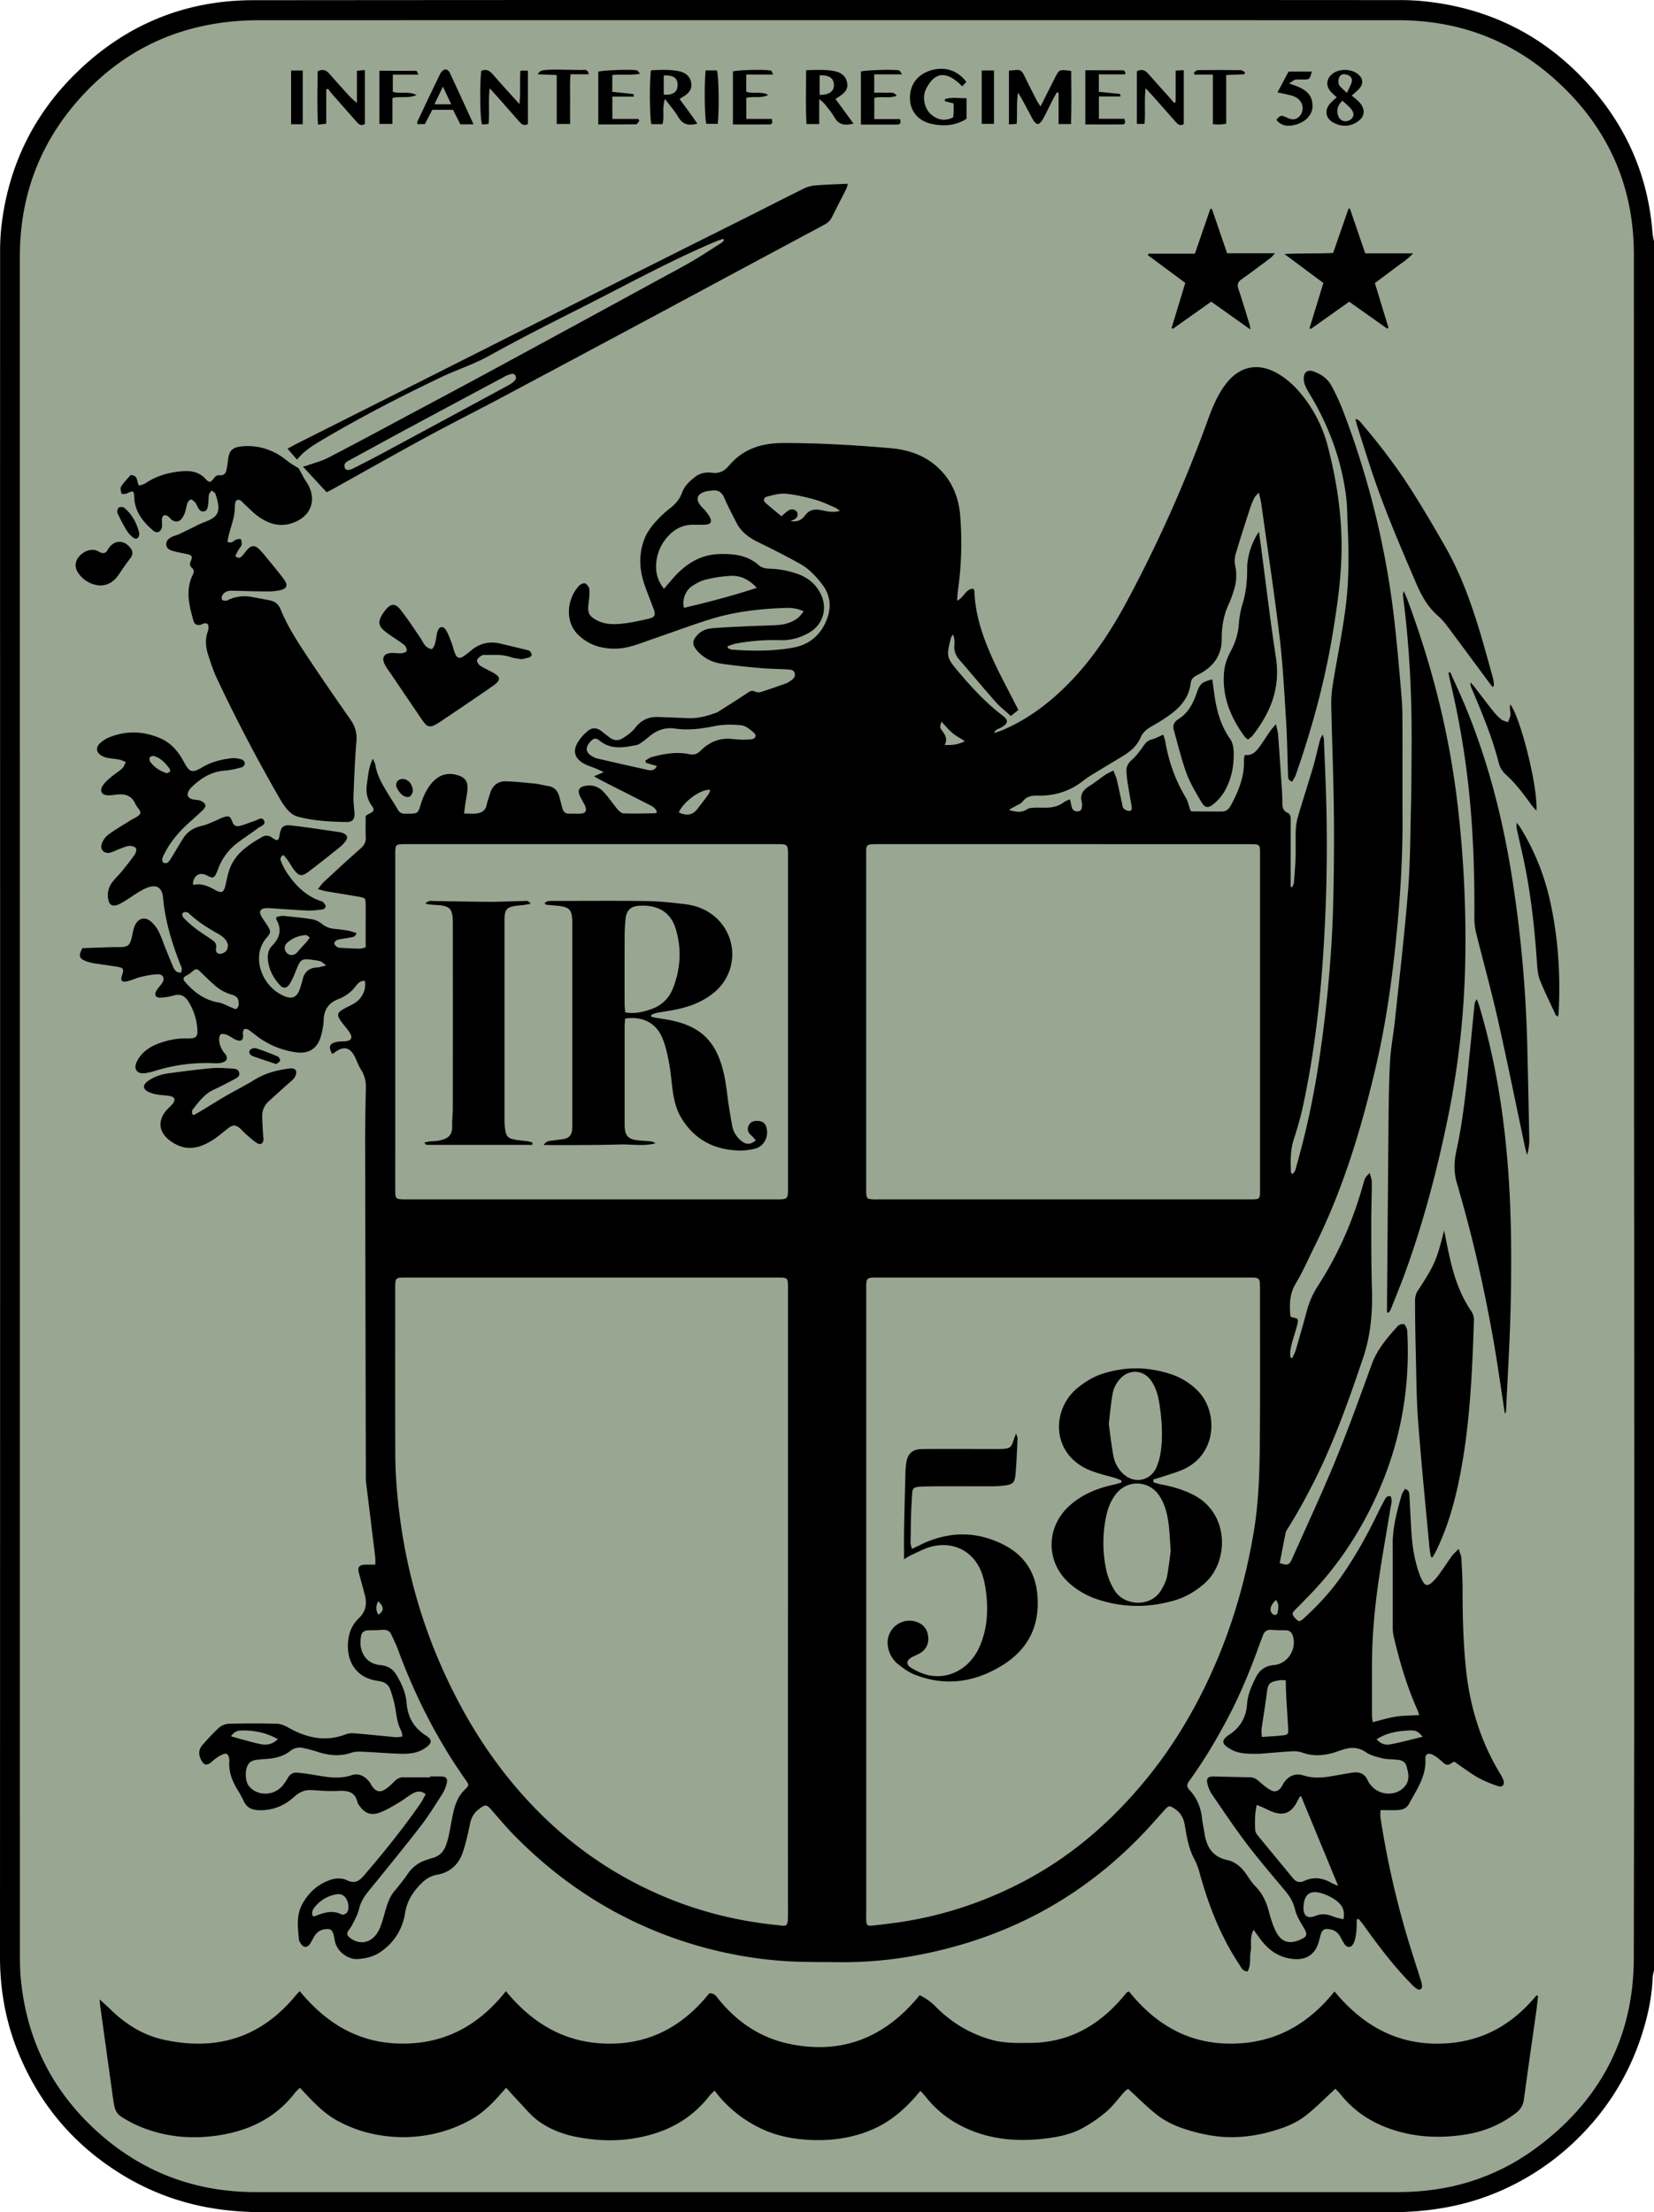 <svg id="Ebene_1" data-name="Ebene 1" xmlns="http://www.w3.org/2000/svg" viewBox="0 0 2112.71 2825.47"><defs><style>.cls-1{fill:#99a692;}</style></defs><title>IR58_Color</title><path d="M2112.52,308V2516c-.62,3.53-1.67,7-1.8,10.6-.75,20.11-4.43,39.76-9.82,59q-24.21,86.71-89.28,149.1a326.29,326.29,0,0,1-92.42,62.19c-45.47,20.5-93.49,28.49-143,28.49q-720.46.07-1440.91,0c-12.64,0-25.32-.61-37.9-1.72-50.95-4.52-98.46-19.66-142.16-46.52Q65,2721.68,24.22,2624C7.53,2584.18-.2,2542.58-.19,2499.31Q0,1621.37-.12,743.42q0-209,.06-418a312.56,312.56,0,0,1,1.47-34.93c8.65-76.26,39.69-141.95,94.38-196C158.8,32.26,235.05.31,323.43.24Q1055.88-.35,1788.34.12a300.23,300.23,0,0,1,31.93,1.64c77.84,8.35,144.67,40.07,199.29,96.19,54.27,55.76,85.31,122.45,91.16,200.44A85.7,85.7,0,0,0,2112.52,308Z" transform="translate(0.19)"/><path class="cls-1" d="M2087,1412.41q0-544-.18-1088c-.11-90.79-36-166.47-104.18-226C1926.44,49.35,1860,25.8,1785.4,25.79q-725-.13-1449.92,0c-8.66,0-17.33.14-26,.64C224.67,31.33,153.82,65.63,98.21,129.68c-49.12,56.57-73.07,123-73.06,198.12q.09,1085.44.08,2170.89c0,9,.21,18,1,26.94,7,77.79,39.27,143.49,96.87,196,57.33,52.28,125.43,78.07,203.17,78.07q730,0,1459.92,0c64,0,122.64-17.57,174.27-55.22,82.15-59.89,126-141.27,126.26-243.16Q2087.88,1956.89,2087,1412.41Z" transform="translate(0.19)"/><path d="M246.17,1129c.55.35,1.18,1.09,1.65,1,10.21-2,18.69,2.14,27.27,6.92,8.15,4.54,10.63,2.75,12.83-6.74,1.94-8.39,3.44-17.14,7.07-24.82,8.22-17.36,23.86-27.38,39.89-36.53,4.26-2.43,8.66-1.87,13,1.35,6.11,4.48,7.9,3.55,9-3.32,1.74-10.69,4.5-13.74,15.07-12.56,20.84,2.34,41.58,5.65,62.36,8.61a15.35,15.35,0,0,1,3.81,1.2c5.69,2.44,6.59,5.86,2.6,10.86a44.92,44.92,0,0,1-7,7.14c-13.28,10.59-26.5,21.27-40.12,31.42-8.44,6.29-12,5.47-18.35-2.81-2.81-3.69-5-7.87-7.62-11.7-1.75-2.52-3.86-4.79-5.72-7.07-4.7,2.64-4.23,5.77-3,8.48a87.22,87.22,0,0,0,7.31,14.17c10.86,16,23.91,29.48,42.76,36,1.26.44,2.81.72,3.61,1.61,1.42,1.59,3.13,3.55,3.26,5.45.08,1.23-2.31,3.59-3.82,3.79-6.54.86-13.19,1.73-19.76,1.46-16-.66-31.9-2-47.85-3a31.35,31.35,0,0,0-6,.11c-6.16.81-8,4.12-5,9.77,2.17,4.11,5.08,7.82,7.59,11.75,4.73,7.4,5.31,9.5-.51,16-19.92,22.32-8,60.89,21.33,74.19,11.3,5.12,17.46,2.18,21.27-9.57a109,109,0,0,0,3.12-10.54c2.2-10.19,8.25-15.52,18.77-16,3.07-.15,6.1-1.32,11.5-2.57-3.69-2.75-5.19-4.34-7-5.1a29,29,0,0,0-6.81-1.5c-18.24-2.76-18.68-2.42-25.56,15a100.14,100.14,0,0,1-6.82,14.44q-6,10.1-13.54,1.69c-8.19-9.14-13.63-19.76-14.79-32.16-.61-6.52.86-12.89,5.5-17.64,9.79-10,12.71-20.8,5.3-33.41-.27-.46.08-1.28.26-3.3,2.72-.43,5.83-1.54,8.82-1.27,12.26,1.13,24.55,2.3,36.7,4.28a28,28,0,0,1,12.33,5.84,28.1,28.1,0,0,0,15.39,6.33c6,.59,11.94,1.28,17.84,2.32,3.72.65,7.32,2,11.08,3.09-1.54,5.45-5.39,5.11-8.41,5.76-5.2,1.12-10.58,1.51-15.72,2.86-1.78.47-4.2,2.84-4.24,4.4s2.09,3.84,3.83,4.92c1.56,1,3.85.94,5.83,1.05,7.65.43,15.3.88,23,1,2.17,0,4.36-1,7.41-1.71,0-10,0-19.6,0-29.23,0-8.33.09-16.67,0-25-.12-8.56-.31-8.92-8.61-10.4-14.1-2.5-28.26-4.67-42.38-7.1-2.84-.49-5.58-1.49-10.08-2.73,3.25-3.89,5.22-6.85,7.77-9.2,15.41-14.24,30.78-28.53,46.55-42.36,4.67-4.09,7.2-8.1,6.89-14.44-.45-9.26-.12-18.56-.12-27.32a33,33,0,0,1,3.3-2.25c7.64-3.67,8.53-5.21,4-11.62-6-8.54-7.19-17.77-5.65-27.61,1.59-10.09,1.89-20.51,7.52-31.68,1.51,3.67,2.88,5.79,3.24,8.08,2.11,13.55,9.06,25,15.91,36.39,4.1,6.86,8.67,13.45,12.61,20.39,2.06,3.64,4.69,5.42,8.76,5.36,2.33,0,4.67.07,7,0,8.9-.18,10.35-.91,12.86-9.39,3.25-11,7.56-21.3,15.16-30.09,8.93-10.32,20.31-13.69,33.23-9.52,8.45,2.73,12.32,7.17,12.09,16.12-.18,6.93-1.82,13.83-2.79,20.74-.49,3.51-.94,7-1.59,11.94,6.47,0,11.83.68,16.93-.18,5.69-1,10.44-3.84,11.86-10.47,1.11-5.19,3-10.22,4.55-15.32,3.16-10.27,10.32-15.59,20.86-15.17,12.3.5,24.57,1.78,36.82,3,5.28.55,10.45,2.1,15.72,2.87,8.3,1.22,13,6.05,15.05,14,1.24,4.84,2.51,9.67,3.79,14.51,1.15,4.34,3.65,7,8.46,6.92,5-.07,10,.21,15-.07,5.78-.33,7.74-3.07,6.09-8.52-.75-2.5-2.35-4.74-3.57-7.1a73.54,73.54,0,0,1-4.07-8c-2.27-6.16-.6-9.71,5.63-11.37,9.94-2.64,18.73.34,25.46,7.63,6.3,6.82,11.44,14.7,17.44,21.82,2,2.32,5,5.21,7.58,5.29,13.3.44,26.64.06,40-.11.89,0,1.78-.76,2.87-1.26-1.68-5.91-6.62-8-11.3-10.39q-29.86-15.16-59.72-30.31c-2.87-1.46-5.63-3.16-9.41-5.3L771,986.15c-4.41-2-6.87-3.28-9.41-4.34-5.53-2.3-11.43-3.92-16.57-6.89-10.91-6.31-13.75-15.45-7.52-26.26a59,59,0,0,1,13.66-15.48c5.46-4.5,11.83-3.55,17.44,1q5,4.08,10.25,7.95c5.09,3.76,10.92,4.21,16,1,5.81-3.67,11.85-7.81,16-13.16,7.6-9.9,17-14.66,29.18-14.25,13,.43,26,1,38.93,1.53,12.59.52,24.4-2.88,36.06-7.08a4.63,4.63,0,0,0,.93-.36c12.58-8,25.27-15.87,37.66-24.18,3.53-2.37,6.24-4.47,10.76-2.24a11.28,11.28,0,0,0,7.68.35c10.77-3.43,21.42-7.27,32.08-11.05a22,22,0,0,0,4.38-2.39c3.73-2.4,7.56-5.09,6.45-10.21s-6-4.87-9.77-5.13c-11-.74-22-.64-32.91-1.62-17.22-1.55-34.46-3.16-51.53-5.83a49.5,49.5,0,0,1-30.25-16.26c-7-8-6.85-12.87.53-20.67,5.47-5.78,12.46-7.76,19.8-8.32,14.94-1.14,29.91-1.77,44.88-2.47,11.63-.55,23.28-.76,34.92-1.34,10.49-.52,20.53-2.81,28.88-9.67,2.35-1.93,4.09-4.62,6.9-7.89-8.84-4.37-16.73-4.68-24.61-4.41-32.07,1.11-63.85,4.81-94.56,14.36-25.11,7.81-49.75,17.12-74.64,25.63-14.79,5.06-29.32,11.46-45.25,11.93-18.67.55-35.51-4.42-49.24-17.9-17.27-17-14-46.21,1.52-62.51,1.77-1.86,5.88-3.7,7.59-2.87,2.51,1.22,5.16,4.77,5.39,7.52.48,5.89-.2,12-1,17.86-1.71,12.23.62,16.77,11.65,22.25,10.38,5.15,21.46,4.84,32.35,3.64s21.68-3.63,32.38-6.08c8.49-1.94,9.65-4.65,6.61-12.93-4.13-11.25-8.91-22.29-12.52-33.7-5.66-17.9-6.21-36,.36-53.94,4.24-11.61,12-20.7,20.39-29.29a136.43,136.43,0,0,1,13.54-11.83c6.74-5.27,11.89-11.61,14.81-19.69,3.09-8.54,9.55-14.37,16.38-19.73,6.35-5,14-6.46,21.79-5.38,9,1.25,15.57-2.06,21.1-8.6.21-.25.49-.46.7-.71,18.21-21.56,42-28.68,69.47-28.69,45.69,0,91.21,2.63,136.67,6.58,21.91,1.9,42.57,8.59,59.39,23.65,18.57,16.64,27.75,38.28,29.62,62.63a435.61,435.61,0,0,1-2.91,95.72c-.54,3.75-.62,7.57-1,12.83,8.9-4.29,10.77-15.11,20.78-15.44.55,1.53,1.31,2.71,1.35,3.9,1,29.55,10.47,57,22.23,83.54,8.89,20.07,19.57,39.34,29.46,59,1.33,2.63,2.7,5.23,4.39,8.49l-9.58,7.74c-6.85-6.28-13.72-11.57-19.37-17.94-15.68-17.69-30.79-35.89-46.29-53.75-4.87-5.61-7.22-11.71-6.48-19.18a28.63,28.63,0,0,0-1.71-13.31c-.89,1.44-2.2,2.77-2.6,4.33-6.1,23.82-6,25,10.16,44.13,17,20.11,34.93,39.38,56,55.4,7.3,5.53,6.89,9.64-1,14.37-2,1.2-4.21,2-6.24,3.16a7.46,7.46,0,0,0-3.81,4.59c4.27-1.55,8.65-2.86,12.8-4.69,28.42-12.48,53.13-30.41,75.4-51.81,33.53-32.23,59.12-70.42,81-111a1754.93,1754.93,0,0,0,103.8-232.56c5.94-16.33,12.48-32.35,23.26-46.24,17.58-22.64,41.55-27.24,66.37-12.63,11.63,6.84,21.36,15.88,29.87,26.28a172.32,172.32,0,0,1,33.65,66.4c11.46,44,18.3,88.83,17.58,134.4-.57,35.69-5.7,71-11.55,106.22-10.12,61-26.43,120.37-46.77,178.69-1.12,3.21-3.12,6.11-4.64,9-6.14-1.81-5.25-5.91-5.38-9.4-.84-23-1.09-46-2.53-68.88-2.25-35.55-4-71.2-8.29-106.54-6.87-57.22-15.55-114.23-23.54-171.32-.53-3.78-1.68-7.48-3-13.11-2.81,3.24-4.6,4.65-5.5,6.48a97.25,97.25,0,0,0-5.41,12.86c-6.37,19.65-12.76,39.3-18.62,59.1a30,30,0,0,0-.69,14.56,58.31,58.31,0,0,1-1.3,30.57,136.59,136.59,0,0,1-6.78,18.79c-6.72,14.2-9.15,29.15-9.08,44.65.09,22.39-12,36.73-31,46-5.14,2.51-8,5.26-8.68,10.82-1.72,14.77-9.71,26.34-20.63,35.45-8.62,7.19-18.38,13.18-28.19,18.72-6.65,3.75-12.13,7.83-15.2,15-4.5,10.57-12.89,17.65-22.43,23.46-13.37,8.15-26.84,16.13-40.19,24.31a126.7,126.7,0,0,0-11.48,8c-16.76,13-35.92,18.67-56.9,18.32-7.67-.12-14.27.6-19.5,7.41-2.45,3.18-7.09,4.71-10.81,6.86-2.19,1.26-4.52,2.27-6.61,4.19,7.94,2,15.63,4.14,23.26-1.17,2-1.38,5-1.61,7.53-1.77,4.32-.28,8.66-.18,13-.08,9.53.23,18.58-1.08,26.44-7.17,1.76-1.37,4.1-2,7.56-3.6.85,3.71,1.51,6.73,2.25,9.73,1,4.22,3.9,6.1,8.12,5.69,4.45-.43,4.9-3.82,5-7.33a13.65,13.65,0,0,0-.12-4c-2.75-9.53,1.08-15.78,9.18-20.74,7.08-4.35,13.52-9.72,20.41-14.41,3-2,6.31-3.42,10.64-5.71,1.69,4.47,3.43,7.95,4.32,11.63,2.35,9.71,4.29,19.53,6.47,29.28.58,2.59.7,5.78,2.31,7.53a10.51,10.51,0,0,0,7.46,3.2c3.49-.25,3-3.72,2.6-6.39-1.74-10.52-3.61-21-5.29-31.54-.58-3.61-.74-7.29-1.13-10.93-.74-6.83,1.65-11.82,7-16.53,5.64-5,10.23-11.26,14.57-17.47,2.8-4,5.49-7.07,10.51-8.36,4.73-1.22,9.12-3.73,14.87-6.19,1,3.19,2.16,6.13,2.69,9.19,4.35,25.22,12.63,48.92,25.93,70.9,2.82,4.66,3.88,10.38,6.2,16.89a3.3,3.3,0,0,0,2.1,1q19,.25,38,.19c5.6,0,8.94-3.2,11.56-8.06,9.75-18.12,17.4-36.76,16.59-57.89-.07-1.91.62-3.86,1.05-6.33,9.14,1.36,14.38-4.19,18.94-10.53s8.92-13.28,13.49-19.84c1.79-2.56,4-4.87,7.39-9,1.26,6.05,2.47,9.8,2.76,13.61,1.67,22.25,3.15,44.51,4.62,66.77.42,6.31.83,12.64.82,19,0,5.87.12,11,6.79,14,4.54,2,3.79,7.33,3.8,11.66q0,33,0,66,0,8.41,0,16.83l2.05.31c.73-2,1.94-3.87,2.1-5.86.88-10.61,1.8-21.24,2.14-31.88.37-11.32-.18-22.67.24-34a72.84,72.84,0,0,1,2.64-17.68c6.37-21.71,13.38-43.23,19.8-64.93,3-10.22,5.2-20.68,7.83-31a24.1,24.1,0,0,1,4.34-9.46c.48,2.32,1.3,4.62,1.39,7,1.26,34.28,3,68.55,3.44,102.85.44,33,.23,66-.87,99-3,89-10.42,177.62-29.17,264.91-3.14,14.63-7.36,29.08-11.94,43.34-4.4,13.69-4.23,27.54-3.64,41.54,0,.79.88,1.55,1.62,2.79,4.29-2.93,4.6-7.46,5.71-11.36a1052.39,1052.39,0,0,0,28.64-133.83q11.31-75.16,15.94-151c1.7-27.91,2.37-55.9,2.77-83.86.46-32,.53-64,0-96-.68-41-2.3-81.88-3.14-122.83a150.48,150.48,0,0,1,2-26.79c5.5-34.2,12.71-68.18,16.83-102.54,4.08-34.05,3.59-68.48,2-102.79-.51-11-.36-22-1.69-32.91-5.64-46-20.91-88.68-44.39-128.52-2.87-4.88-6-9.68-8.14-14.88a22.7,22.7,0,0,1-1.58-11.52c1-6.28,5.82-8.68,12-6.5,9.68,3.43,18.12,9,23.06,18.17a262.56,262.56,0,0,1,14,29.8,1091.85,1091.85,0,0,1,66,266.12c4,34.39,6.91,68.93,9.83,103.44,1.06,12.59.95,25.3,1,38,.11,39-.1,77.92.08,116.89.25,54-3.52,107.83-9.13,161.52-5.55,53.08-13.47,105.81-25.78,157.76-18.4,77.65-41.47,153.78-77.26,225.52-8,16.1-15.17,32.73-24.41,48.1-8,13.38-7.83,27.06-6.66,41.52a10.44,10.44,0,0,0,2.6,1.43c7.32,1.46,7.93,2,6.26,8.93-1.63,6.79-3.94,13.42-5.82,20.16a109.09,109.09,0,0,0-3,12.61c-.48,3.11-.09,6.36-.09,9.54l2.56.67c1.46-3.33,3.31-6.56,4.32-10,4.86-16.63,9.63-33.29,14.15-50a111.31,111.31,0,0,1,14-31.86c26.11-40.31,45.15-83.8,58-130.05,2.42-8.74,2.49-8.72,8.43-14.43,1,4.4,2.61,8.07,2.61,11.73,0,16.65-.74,33.3-.71,49.95,0,28.65,0,57.31.85,85.94.89,29.87-1.39,59-11,87.67-15.17,45.21-31,90.08-50.81,133.52a771.2,771.2,0,0,1-44.68,83.73c-1.39,2.26-3.16,4.54-3.69,7-2.73,12.93-5.11,25.93-7.58,38.7,10.05,3.32,12.18,2.65,15.86-5.63,18.7-42,38.17-83.7,55.63-126.22,16.57-40.35,31.27-81.49,46.23-122.48,7-19.06,19.9-33.71,33-48.38a9.64,9.64,0,0,1,7.8-2.49c1.67.33,2.92,3.87,3.9,6.17.62,1.46.48,3.27.56,4.93q6.06,118.42-47.08,224.43c-20.09,40.13-45.36,76.88-76.61,109.31q-9.36,9.71-18.87,19.26c-5,5-5.14,6.52-.6,11.52,4.16,4.57,5.74,4.84,10.73.3,17.54-16,33.69-33.2,47.38-52.62,18.1-25.67,33.33-53,47-81.28,2.75-5.7,5.61-11.36,8.69-16.88,1.53-2.75,2.84-6.32,8-5.23,2.7,5.21.57,10.69-.31,16.07-5.24,32.23-11.16,64.36-15.69,96.69-4.81,34.31-7.8,68.84-7.79,103.56,0,21,0,41.93,0,62.89,0,2.59.5,5.17.92,9.23,10.2-2.5,19.61-5.49,29.24-7s19.54-1.42,30.14-2.08c-1-3-1.71-5.5-2.75-7.82-13.41-29.94-22.47-61.28-29.92-93.13a53.06,53.06,0,0,1-1.1-11.89c-.08-34.67.13-69.33-.11-104-.15-22.33,5.39-43.55,11.64-64.66.77-2.62,2.67-4.9,4.07-7.37,5.66,1.82,5.54,5.67,5.74,9.24.87,15.62,1.55,31.26,2.57,46.88,1.14,17.35,3.82,34.45,9.54,50.94a62.27,62.27,0,0,0,5.3,11.81c2.75,4.54,5.88,5.14,10,1.77a57.7,57.7,0,0,0,9.51-10.18c5.92-8,11.34-16.47,17.19-24.57,2-2.78,4.71-5.06,8.7-9.27,1.65,5.38,3.31,8.57,3.5,11.85.79,13.63,1.56,27.28,1.56,40.92,0,34,.88,67.92,4.45,101.77,5,47.11,18.6,91.27,43.11,131.94a44.73,44.73,0,0,1,4.53,8.87c2,6-1.17,9.55-7.09,7.56a151.81,151.81,0,0,1-23.91-10c-8.16-4.42-15.65-10.09-23.38-15.29-2.73-1.83-5.34-3.85-8.06-5.83a20.57,20.57,0,0,0-3.93,1.89c-4.32,3.49-7.62,2.1-11.33-1.37s-8-7.13-12.63-9.4c-5.83-2.85-9.62-.64-9.29,5.62,1.16,22.22-11.32,39.21-21,57.28-3.2,6-9,7.67-15.22,7.85-6.61.19-13.23,0-21.15,0,0,2.83-.44,6.34.07,9.71a1136.08,1136.08,0,0,0,39.61,170.22c3.88,12.4,7.92,24.75,11.8,37.15a29.52,29.52,0,0,1,1.66,7.77c.1,3.62-3,5.52-6.11,3.71a34.18,34.18,0,0,1-6.85-5.73c-23.29-23.54-43.1-49.9-62.32-76.75-1.79-2.5-3.86-4.81-5.8-7.2l-2.32.81c-.19,5.46,0,11-.69,16.38-.61,4.85-1.29,10-3.52,14.25-3.27,6.19-8.47,5.8-12.18-.2-1.92-3.11-3.53-6.42-5.41-9.56a17.1,17.1,0,0,0-12-8.25c-8-1.55-10.58.41-12.73,8.38-1.63,6-3,12.55-6.42,17.59-8.14,12.11-20.62,13.51-33.87,11-16.75-3.21-28.64-13.45-38.15-27-2-2.81-4-5.56-6.82-9.35-5.48,10-2.2,19.27-3.8,27.9-1.52,8.26.88,17.23-4,25.17-6.37-.28-8-5.14-10.45-8.81-24.43-36.8-40-77.41-51.48-119.79a78.84,78.84,0,0,0-6.36-15.58c-7.08-13.57-9.44-28.4-11.9-43.16-1.53-9.19-5.85-16.09-13.73-21-5.49-3.39-6.74-3.5-11.11,1.23-7.23,7.83-14.18,15.92-21.4,23.76-78.94,85.71-175.91,139.07-290.05,161.58a510.34,510.34,0,0,1-105.27,10c-25.64-.32-51.39.14-76.89-2a532.83,532.83,0,0,1-179.78-47.43c-60.33-27.9-113-66.35-159.35-113.76-9.77-10-18.68-20.82-27.95-31.3-6.44-7.29-7.6-7.19-15.54-1.36-6.58,4.83-10.14,10.95-11.79,18.92-2.48,12.05-5.14,24.15-9,35.82-5.24,16-16.18,26.53-33.34,29.49-7.52,1.3-13.68,5-19.05,10.22-10.92,10.71-19,22.55-21.52,38.39-3.29,20.45-13.53,37.44-30.88,49.55-9,6.28-19,8.78-30,9.44-11.43.68-25.43-8.6-28.63-22-.62-2.59-1-5.24-1.58-7.83-1.77-7.72-4.28-9.36-11.9-8.19-6.08.94-10.33,4.35-13.34,9.51-1.51,2.59-2.81,5.3-4.35,7.87-4.15,6.92-9.31,6.79-13.38-.32a9.7,9.7,0,0,1-1.57-3.65c-1.32-15.26-3.63-30.8,4-45.07,7.41-13.9,18.32-24.42,33.24-30.38,8.08-3.22,16.41-4.23,24.3-.46,9.31,4.45,15,1.31,21.32-6,25.45-29.58,49.9-59.92,72.19-92,2.59-3.72,4.52-7.91,6.83-12-6.38-5.2-12.09-3.52-17.35-.51-5.48,3.13-10.34,7.33-15.79,10.52-8,4.68-16,9.69-24.57,13.09-12,4.77-20.36,1.44-27.51-9.21a11.06,11.06,0,0,1-1.94-3.48c-2.92-13.5-12.37-15.2-24.19-14.64-11.27.53-22.63-.23-33.92-1-9-.58-15.94,2.39-22.54,8.42-12.76,11.67-27.82,17.82-45.51,17.18-8.86-.32-15.31-3.22-19.12-11.65a166.21,166.21,0,0,0-8.72-15.72c-6.21-10.53-10.36-21.61-9.76-34.09a22.9,22.9,0,0,0-.19-5c-.82-4.71-3.41-6.89-7.67-5a48.08,48.08,0,0,0-13.17,8.56c-7.36,6.76-11.54,6.28-15.58-2.71-2.9-6.44-2.1-12.59,2.47-17.74,6.85-7.72,13.78-15.45,21.46-22.31a21,21,0,0,1,12.59-4.71c20.32-.48,40.67-.54,61,0,5,.14,10.28,2.47,14.74,5,23.41,13.25,47.48,18.51,73.57,8.38,3.75-1.46,8.38-1.35,12.52-1,16.9,1.4,33.77,3.24,50.66,4.76,2.54.23,5.16-.44,9-.81-.74-3.08-.87-5.68-2-7.78-4.44-8.46-5.59-17.62-7-26.89a155.18,155.18,0,0,0-6.58-24.95c-2.16-6.47-7.22-10.23-14.18-11.09-1.32-.16-2.62-.49-3.93-.7-21.9-3.5-35.57-19.78-36.13-42-.38-14.79,3.38-27.67,14.26-38,8.34-8,10.27-17.62,7.57-28.42-2.35-9.37-4.94-18.67-7.51-28-2.41-8.74-.32-11.57,8.84-11.67,3.6,0,7.19,0,11.82,0a77.12,77.12,0,0,0,0-8.85c-3.84-31.74-7.8-63.46-11.66-95.19a84.56,84.56,0,0,1-.43-10q-.49-214-.9-427.94c0-22.65.5-45.3.92-67.95a39.48,39.48,0,0,0-6.42-22.65c-2.83-4.44-4.6-9.56-6.83-14.38-6.53-14.17-15.2-16.27-27.33-6.65a10.86,10.86,0,0,1-2.63,1.13c-4.73-9.15-3.2-13.27,5.92-15.16,3.55-.73,7.29-.5,10.94-.8,7.84-.64,10-4.72,5.53-11.32-3.33-5-7.42-9.43-10.9-14.31-5.69-8-5-10.85,3.54-15.75,4.33-2.48,9-4.42,13.25-7,10.35-6.27,15.71-17.67,13.6-28.8-5.27-.46-8.52,2.76-11.38,6.47a49.45,49.45,0,0,1-22,16.68c-12.86,4.78-18.88,13.66-19.19,27.3-.14,6.26-1.54,12.58-3.09,18.7-4.38,17.29-15.74,24.8-33.53,21.92a107.16,107.16,0,0,1-46.76-19.1c-4.31-3.14-8.37-6.64-12.8-9.58-1.41-.93-4.14-1.38-5.38-.62s-1.29,3.31-1.71,5.11c-.14.59.33,1.29.37,1.94.33,6.94-2.61,9.22-9.09,6.48-4-1.67-7.38-4.61-11.35-6.24-2.52-1-6.46-1.91-8.17-.66s-2.15,5.28-1.88,8a28.61,28.61,0,0,0,7,16.19c5,5.79,3,10.44-4.52,12.07a35.2,35.2,0,0,1-9,.47,220.51,220.51,0,0,0-75.85,9.91,75.56,75.56,0,0,1-12.65,2.89c-9.77,1.25-14.69-5.32-10.48-14.22,5.59-11.81,15.64-19,27.44-23.46,11.56-4.4,23.54-7,36.13-6.7,13.16.36,15.23-2,13.65-15.15a75.06,75.06,0,0,0-11-31.88c-4.3-6.73-9.87-10.47-18.52-7.93a75.86,75.86,0,0,1-16.71,2.83c-6.83.41-9.05-3.75-5.35-9.54,2.14-3.35,5.18-6.14,7.23-9.53,3.25-5.35,1-10.72-5.14-10.72-7.18,0-14.45,1.49-21.5,3.1-6.14,1.4-11.92,4.32-18.05,5.77-7.23,1.71-9.2-.87-6.77-7.84,2.64-7.58,1.76-9.37-6.18-10.68-9.86-1.63-19.79-2.81-29.65-4.42a50.94,50.94,0,0,1-10.59-2.86c-8.52-3.39-9.45-6.53-4.29-16.48l38.81-1.34c1,0,2,0,3,0,17.72.32,19-.75,22.44-17.85a48,48,0,0,1,2.36-8.67c4.43-10.88,13.59-13.16,22.06-5.16a43.81,43.81,0,0,1,8.88,11.94c3.27,6.51,5.53,13.54,8.26,20.33,3.23,8,6.41,16.07,9.84,24a18.16,18.16,0,0,0,4.38,6.59c1.43,1.23,4,1.13,6.05,1.63.33-1.85,1.09-3.74.88-5.52s-1.39-3.72-2.1-5.58c-10.43-27.15-19.12-54.77-21.71-83.91-1.37-15.4-9.51-18.92-23.61-12.26-8.67,4.1-16.42,10.13-24.67,15.16-3.4,2.07-6.84,4.29-10.57,5.53-6.07,2-9.65-.13-11.07-6.43a26.8,26.8,0,0,1,4.4-21.88c3.83-5.39,8.86-9.91,13.05-15.06,5.66-7,11.26-14,16.36-21.34,1.47-2.12,2.45-6.75,1.28-8-1.84-2-5.82-3.09-8.7-2.77-4.18.47-8.2,2.45-12.24,3.94s-7.91,3.68-12.07,4.66c-7.34,1.73-12.95-3.67-10.66-10.83a25,25,0,0,1,8.2-11.93c9.07-6.72,18.91-12.38,28.49-18.4,2.54-1.59,5.31-2.8,7.84-4.41,5.89-3.74,6.2-5.55,2.28-11a33.19,33.19,0,0,1-3.84-5.76c-4.23-9.72-12-12.78-21.89-12-4.31.34-8.63,1.22-12.92,1.12-8.38-.2-11.29-5.69-6.54-12.73,2.56-3.78,6.13-7,9.66-10,4.82-4.09,10.3-7.43,15-11.68,2.18-2,3.12-5.34,4.62-8.07-2.62-1-5.16-2.46-7.88-3-4.89-1-9.9-1.34-14.82-2.18a25.85,25.85,0,0,1-6.64-2.07c-9-4.29-10.1-11.53-2.43-17.93a41.52,41.52,0,0,1,11.08-6.63c21.51-8.54,43.12-7.7,64.18,1.23,11.56,4.9,20.49,13.54,27.11,24.35,1.39,2.27,2.7,4.6,4,6.94,6.7,12.51,10.19,13.56,22.77,6.08,11.73-7,24.59-10.2,37.9-11.7,4.15-.47,8.62.44,12.7,1.57,1.74.48,3.94,3.11,4,4.82s-2,4.67-3.63,5.11c-7,1.88-14.22,3.8-21.44,4.28-17,1.12-30.29,9.2-42.19,20.47a23.9,23.9,0,0,0-3.32,3.73c-4.56,6.64-2.67,11.29,5.2,12.83,2.94.57,6.17.37,8.82,1.52,2.46,1.07,5.35,3.14,6.13,5.43.57,1.66-1.53,4.88-3.26,6.55-6.71,6.46-13.83,12.49-20.63,18.86-11.26,10.55-21,22.29-28.1,36.11-1.21,2.36-2.62,4.77-3.08,7.31-.29,1.59.53,4.29,1.73,5a5.78,5.78,0,0,0,5.41-.5c2.18-1.91,3.75-4.61,5.3-7.14,4.88-7.94,9.45-16.08,14.49-23.91,5.5-8.54,13.47-13.39,23.46-15.62,5.76-1.28,11.23-3.92,16.76-6.14,3.39-1.36,6.53-3.37,10-4.54,8-2.71,9.5-2.18,12.5,5.87,1.88,5,5.48,5.85,9.48,4.82,6.41-1.66,12.59-4.24,18.9-6.33,3.91-1.3,9-5.57,11.7-.93,3.37,5.75-3.77,7.4-7.09,9.92-8.75,6.63-18.05,12.53-26.76,19.21A72.7,72.7,0,0,0,278,1110.94q-.49,1.42-1.09,2.79c-3.38,7.84-5.15,8.46-12.66,4.46C254.93,1113.22,247.09,1117.91,246.17,1129Zm760.14,916.66q0-200,0-400c0-14,0-14-13.62-14h-474c-14,0-14.06,0-14.06,14.6,0,70.33-.15,140.65.1,211,.06,16.29.89,32.64,2.35,48.87,6.86,76.25,24.8,149.73,55.55,220,34.36,78.5,80.77,148.47,144.5,206.43a493.47,493.47,0,0,0,132.71,86.2c48.18,21.39,98.67,34.32,151.13,39.77,13.68,1.42,15.36,4,15.34-13.88Q1006.21,2245.17,1006.31,2045.68Zm99.94-.69q0,198.94,0,397.89c0,3-.1,6,0,9,.35,7.19,1.38,8.15,8.4,7.42,8-.83,15.88-1.85,23.81-2.85,59.47-7.53,115.64-25.61,168.66-53.41,61.41-32.2,112.6-76.77,156.42-130.18,30.38-37,55.46-77.47,76.3-120.47,30.29-62.48,50.2-128.25,61.57-196.74,7.3-43.94,7.48-88.23,7.76-132.51.36-58.65.09-117.3.09-176,0-15.5,0-15.51-15-15.51H1121.39c-15.13,0-15.14,0-15.14,15.43Q1106.25,1846,1106.25,2045Zm251.82-966.85q-118,0-236,0c-17.21,0-15.85.12-15.85,15.83q0,211,0,421.95c0,2.67-.11,5.34.05,8,.39,6.49,1.26,7.4,7.72,7.84,3,.21,6,.07,9,.07h312q81.49,0,163,0c10.8,0,11.33-.55,11.33-11.3q0-215.47,0-430.95c0-10.82-.55-11.25-11.25-11.39-2.67,0-5.33,0-8,0Zm-603.25,453.7h236c15.51,0,15.53,0,15.53-15.24q0-211.46,0-422.93c0-15.52,0-15.54-15.19-15.54H520.2c-1.67,0-3.33,0-5,0-9.53.2-10.3.93-10.51,10.19-.07,3,0,6,0,9q0,187,0,373.93c0,16.66-.07,33.33,0,50,.06,9.52.95,10.33,10.16,10.56,2.66.07,5.33,0,8,0ZM549.15,2270v-1.16c4.67,0,9.33-.09,14,0,6.35.15,8.73,2.56,7.29,8.69a44.81,44.81,0,0,1-5.68,13.74c-9,14-17.76,28.26-27.94,41.39-21.83,28.17-44.41,55.77-66.88,83.44-5.56,6.85-9.67,14-11.73,22.77-1.63,7-5.56,13.41-8.75,20-1.3,2.67-3.4,4.93-5,7.48-1.87,3-1.28,5.54,1.49,7.87,11.28,9.48,25.34,8.32,34.3-3.38a45.52,45.52,0,0,0,6.34-12.35c2.46-6.89,4.16-14,6.29-21.06,2.53-8.31,5.51-16.29,11.45-23.05a248.56,248.56,0,0,0,16.44-21.33,44.91,44.91,0,0,1,23.6-17.55c2.54-.82,5-1.72,7.62-2.4,8.78-2.32,14.51-7.91,17.47-16.34a99.73,99.73,0,0,0,3.58-12.46c2.06-9.78,3.61-19.67,5.79-29.42,2.42-10.84,6.37-21,14.55-29.08,5.79-5.73,5.8-6,1.24-12.5C558.28,2221.81,530,2166.12,508.23,2107c-2.42-6.55-5.57-12.83-8.47-19.19-2.2-4.83-5.94-6.69-11.3-6.23-6,.51-12,.52-18,.6-5.53.07-9,2.8-9.61,8.16-.53,4.55-1,9.39-.06,13.78,2.95,13.59,11.52,21.25,25.67,22.63,9.2.9,15.42,5.09,20,12.87,6.51,11,11.7,22.52,12.71,35.44,1.4,17.83,9.18,31.52,24.38,41.35,8.76,5.67,8.32,9.76-.08,15.78-9.8,7-21.11,8-32.49,7.66-15.63-.48-31.24-1.9-46.87-2.55-5.21-.22-10.84-.37-15.64,1.28-14.32,4.92-28.17,3.49-42.16-.92a195.56,195.56,0,0,0-19.25-5.17,19.12,19.12,0,0,0-16.13,3.54c-8.46,6.7-18.21,9.45-28.71,10.28-5.31.42-10.67.61-15.9,1.51-2.77.48-6,1.62-7.86,3.56-6.17,6.39-6.2,23-.54,29.93,10.83,13.19,32.47,12.53,43.42-1.42a77.73,77.73,0,0,0,6.1-9.14c2.79-4.83,6.85-7.31,12.36-6.76,6.6.66,13.18,1.56,19.72,2.64,16.41,2.7,32.62,6.24,49.33.63,9.12-3.06,16.94,1.11,22.82,8.52,1.23,1.55,2,3.43,3.16,5.09,5,7.54,10.12,8.95,17.66,4,4.13-2.69,7.68-6.35,11.22-9.85,3.24-3.2,6.71-5.18,11.44-5.12C526.52,2270.13,537.84,2270,549.15,2270Zm1059.12-30.12c-13.19.08-25.6.55-36.84-6-11.53-6.68-12.08-11.31-1.31-18.45,14.16-9.4,21.46-22.38,22.64-39.09.86-12.26,5.74-23.14,11.15-33.93,4.91-9.8,12.18-14.81,23.42-15.88,17.43-1.66,28.94-20.2,24-36.81-1.4-4.71-4.1-7.45-9.21-7.54-6-.11-12-.07-18-.59-5.48-.47-9,1.63-10.94,6.61-3,7.78-5.82,15.6-8.72,23.4-10.91,29.39-23.21,58.19-38,85.84-14.33,26.75-29.84,52.81-47.78,77.34-3.08,4.21-3.25,7.33.48,11.31,9.41,10.06,14.43,22.19,16,35.89.8,6.94,2.28,13.81,3.41,20.71,2.76,16.91,10.73,29,28.71,32.89,11,2.37,18.73,9.67,24.95,18.78,3.38,4.95,6.59,10.16,10.77,14.37,9.26,9.32,14.43,20.46,17.7,33,2.26,8.66,5,17.4,9,25.34,6.8,13.45,17.25,16.43,31,10.22,9.06-4.1,9.49-6.53,4.54-15.05-4.32-7.42-9.17-15-11.14-23.19-2.22-9.18-6.4-16.52-12.23-23.54-16.62-20-33.64-39.67-49.35-60.36s-30.12-42.33-44.82-63.75a41.17,41.17,0,0,1-5.47-12.75c-1.9-7.25.38-9.89,7.88-9.76,15.32.26,30.63.82,45.95,1,4.67.06,8.14,1.81,11.57,4.86,4.7,4.17,9.59,8.34,15,11.43,5.65,3.21,10,1.58,13.84-3.68,1.17-1.61,1.95-3.49,3-5.17,5.89-9,14.74-13.12,24.92-9.86,11.22,3.58,22.3,3.32,33.57,1.5,9.85-1.59,19.63-3.55,29.49-5,8.76-1.3,15.73,1.24,19.47,10.11a26.37,26.37,0,0,0,4.48,6.6c11,12.82,31.51,13.45,42.28,1.51,7.41-8.21,5.29-17.28,2.71-26.4-2.38-8.39-9.59-8-16.21-8.64-5-.45-10.12-.25-14.88-1.51-7-1.85-14.58-3.51-20.36-7.5-8.55-5.9-17-7.06-26.49-4.51-3.85,1-7.63,2.37-11.41,3.65-14.23,4.82-28.48,6.43-43.09,1.31a33.9,33.9,0,0,0-12.71-1.93C1636.63,2237.49,1622,2238.84,1608.27,2239.91ZM929.18,825.28l.4,2.53c1.83.67,3.63,1.81,5.5,1.94,25.65,1.86,51.3,2,76.72-2.38,21-3.61,35.74-15.4,43.77-35.35,6.64-16.51,5.12-32-5.9-46.13-7.83-10-16.56-19.46-27.71-25.68-17.43-9.71-35.23-18.77-53.17-27.51-11.71-5.71-21.9-12.75-28-24.58-5.47-10.66-11.09-21.28-15.83-32.27-3.15-7.31-7.88-10.31-15.51-9.31-3,.39-6,.49-8.84,1.34-10.77,3.2-12.65,9.87-5.33,18.61,1.71,2,3.87,3.71,5.5,5.8,2.23,2.87,4.61,5.78,6.11,9,2.41,5.26.51,8.26-5.39,8.7-5.3.4-10.66.2-16,.17-12.4-.08-22.85,4.76-31.22,13.51a57.14,57.14,0,0,0-16.43,39.71c-.12,10,2.78,19.4,10.09,28.63,3.86-4.51,6.84-8,9.78-11.43,16.39-19.32,35.92-32.61,62.37-33,17.68-.26,34.64,1.67,48.62,14.08,4.24,3.76,9.35,4.56,14.86,4.74a111.55,111.55,0,0,1,37.06,7.38c12.29,4.78,21.65,12.85,27.53,24.82,9.2,18.71,2.81,39.56-15.22,49.68-11.29,6.33-23.24,9.74-36.29,9.35A261.42,261.42,0,0,0,940,821.92C936.33,822.62,932.79,824.14,929.18,825.28Zm675.88,1479.89c-2.49,11.4-2.52,22-1.85,32.53.15,2.4,1.92,5,3.55,7,14.75,18,29.67,35.93,44.44,53.94,4.18,5.09,8.75,6.37,14.92,3.51,11.84-5.47,23.31-3.74,34.38,2.65,2.32,1.34,4.93,2.17,8.59,3.74l-47.34-114.46c-.6.27-1.47.38-1.74.84-1.5,2.57-2.81,5.24-4.26,7.84-7.12,12.73-16.36,16.33-30.12,11.42-4.36-1.56-8.45-3.87-12.7-5.76C1610.63,2307.36,1608.24,2306.46,1605.07,2305.18ZM825,974.28l-.84-2.82c2.62-1.52,5.07-3.68,7.9-4.46,15.83-4.38,32-7.14,48.29-3.79,6.08,1.25,10-.18,14.19-4.3,11.48-11.35,25-17.14,41.57-15a111.3,111.3,0,0,0,22.87.35c6-.46,7.83-5.07,3.51-8.74-4.67-4-10.33-8.65-16-9.24-11-1.16-22.61-1.14-33.44,1-16.81,3.35-33.58,5.8-50.48,3.28-13-1.95-23.51,1.89-33.2,9.83-2.83,2.32-5.6,4.72-8.59,6.81-2.41,1.69-5,3.72-7.71,4.28-16.43,3.35-32.82,6.39-47.61-5.72-4.73-3.88-7.81-2.85-11.95,1.89-6.57,7.52-5.51,13.8,3.2,18.58a22.13,22.13,0,0,0,5.47,2.39c21.7,5,43.38,10,65.15,14.72,4,.86,8.66.9,11.54-5ZM966.5,750.77c-9.08-9.81-19.74-15.76-32.43-15.33a168.72,168.72,0,0,0-32.41,4.72c-6.29,1.47-12.41,4.78-17.87,8.38-8.57,5.66-13.06,18.11-10.24,27.78C904.63,769,935.56,760.93,966.5,750.77Zm675.61,1395.18c-3.77,0-5.76-.26-7.66,0-13.3,2.07-15,4.32-16.43,15.73-1.88,15.46-4.59,30.82-6.72,46.25-.42,3.06.13,6.26.27,10.51,9.41-.67,17.61-1.06,25.76-1.9,7.72-.79,8.32-1.65,7.88-9.32-.79-13.89-1.73-27.78-2.49-41.67C1642.39,2159.38,1642.33,2153.17,1642.11,2145.95ZM1072.82,652.4c-3.41-2.25-4.89-3.6-6.63-4.32-8.3-3.44-16.45-7.49-25.06-9.85-12.14-3.34-24.54-6.42-37-7.61-8-.76-16.44,1.46-24.36,3.56-4.9,1.3-5.4,5.23-1.91,8.28,6.64,5.81,13.5,11.35,20.13,16.89,3.19-2.63,6.16-5.86,9.81-7.87,3.87-2.13,9.12-.18,10.3,3.16,1.47,4.17-.54,7.08-4.1,9a32,32,0,0,1-4.49,1.69c8,1.85,14.27-1,18.56-6.89,5.27-7.25,11.54-8.57,20-7C1055.33,652.75,1062.83,655.2,1072.82,652.4ZM304.75,1283.86c.09-8.38-1.66-11.39-8.69-13.42a55.79,55.79,0,0,1-21.68-11.73c-6.19-5.45-12.14-11.19-18-17-4.86-4.9-6.25-5-11.38-.49a34.41,34.41,0,0,1-6.39,4.35c-5,2.71-5.73,4.77-2,9,11.46,12.94,24.72,22.83,42.45,25.81,5.65,1,10.91,4.2,16.38,6.33,2,.79,4.8,2.51,6.12,1.78C303.52,1287.45,304.34,1284.55,304.75,1283.86Zm1411.1,1167.36c2.33-11.68-2.21-18.65-9-23.7a63.57,63.57,0,0,0-18.44-9.36c-16.2-5.19-23.28,2.62-23.6,17.94-.23,10.87,5.17,14.93,15.23,10.84,8.17-3.31,15.34-2.24,23,.9C1706.82,2449.38,1711,2450,1715.85,2451.22Zm-1316.54-4.06c1.34.12,2.09.41,2.64.19,11.27-4.57,22.49-8.33,34.54-2.11,1.34.69,4.58-.67,6-2.05,3.49-3.46,3.1-12.11-.25-17.91-2.66-4.61-7.08-7-12.6-5.93a45.1,45.1,0,0,0-27.12,15.52C399.81,2438.07,397.19,2441.77,399.31,2447.16Zm-108.39-1241c-.56-1.14-1.39-4.13-3.23-6.21a33.29,33.29,0,0,0-8.44-6.83c-13.6-7.66-26.82-15.78-38.18-26.68-1.44-1.38-5.5-2.12-6.82-1.13-3,2.27-1.34,5.6.86,7.74a147.65,147.65,0,0,0,14.07,12.49c7.15,5.37,14.73,10.15,22.07,15.26,3.45,2.4,5.33,5.18,4.58,10-1,6.4,3,9,8.92,6.46C288.82,1215.59,291,1212.48,290.93,1206.2Zm4,1011.38c4.26,1.25,7,2.12,9.82,2.86,9,2.39,17.93,5,27,7,7.88,1.71,15.48,1.07,23-6.19-15-8.34-29.59-11.14-44.9-11.15C304.58,2210.12,299.34,2210.73,294.9,2217.58Zm1522.17.58c-6.93-7.51-8.5-8.5-19-7.92-13.72.75-27.19,3-39.85,11.19,5.27,6,11.34,7.59,17,6.53C1788.79,2225.44,1802.15,2221.74,1817.07,2218.16ZM907.24,1008.72c-12.55-1-33.92,14.81-40.42,28.78,10.27,5,17.82,3.54,24-4.58,4.59-6,9.27-12,13.75-18.15C905.65,1013.28,906.11,1011.33,907.24,1008.72ZM395.52,1197.17c-2.06-1.22-3.65-3-5.11-2.9a38.64,38.64,0,0,0-24.24,10.25c-4,3.76-3.24,10.1.74,13.26,4.16,3.31,9.36,2.32,13.11-2.13s7.93-8.73,11.81-13.16A61,61,0,0,0,395.52,1197.17Zm806.81-275.5c-2.06,7.16-2.3,7.34,1,11.77,3.84,5.22,7.17,10.36,3.14,18,9.71.49,17.73-.53,25.76-4.82-5.87-3.82-11.36-6.69-16-10.58C1211.32,931.9,1207.23,926.82,1202.33,921.67Zm-985,63.59c-.36-1.91-.28-2.71-.63-3.18-5.42-7.2-11.24-14-20.4-16.48-1.53-.41-4.32.5-5.1,1.71s-.59,4.14.37,5.45c5.22,7.18,12.44,11.87,20.78,14.61C213.75,987.82,215.87,985.94,217.37,985.26ZM1629.66,2043.58c-5.79,4.86-8.34,11-6.17,15.48a7.67,7.67,0,0,0,4.36,3.56c1,.3,3.65-1.26,3.79-2.24C1632.46,2054.73,1634.23,2048.77,1629.66,2043.58Zm-1146.8,1.48c-3,6-3.37,11.48.31,17.22C490.59,2057.1,490.48,2052.35,482.87,2045.05Z" transform="translate(0.19)"/><path d="M905.82,2545.84c6.86-.48,9.25,4.32,12.35,8.1,23.35,28.54,52.71,48.42,88.69,56.19,64.33,13.88,118.28-5.32,161.58-54.73,2-2.24,3.85-4.53,6.09-7.16a71.19,71.19,0,0,1,19.9,14.06c20.67,21.1,45.43,35.89,74.1,43.48,7.34,1.94,15.09,2.6,22.7,3.14s15.32.23,23,.26c49.44.13,88.35-21.33,119.69-58.33,1.72-2,3.37-4.12,5.14-6.11.4-.45,1.15-.58,2.81-1.35,33.29,41.49,75.23,66.94,130.54,66.71,55-.24,97.81-24,132-66.65,33.63,40.45,74.56,65.86,128.54,66.65,53.41.78,95.93-20.79,129.6-61.81l1.86,1.14c-.73,6.35-1.34,12.73-2.23,19.06-5.28,37.6-10.77,75.17-15.83,112.8-1,7.52-4.24,12.8-10.17,17.39-19.74,15.27-42,24.19-66.56,27.82-32.49,4.8-64.44,3.11-95.57-8.11-24.36-8.78-45.13-22.69-61.45-43-2.23-2.77-4.8-5.26-7.05-7.7-12.87,11.8-24.43,23.66-37.3,33.87-13.16,10.43-28.93,16.3-45.11,20.79a188,188,0,0,1-50.31,7.2c-16.72,0-33.13-2.82-49.29-7.27s-31.92-10.47-45.16-20.73c-13.05-10.11-24.71-22-37.6-33.71a27.82,27.82,0,0,0-4.58,3.54c-7.58,8.4-14.25,17.8-22.7,25.18a177.9,177.9,0,0,1-30.17,21c-13.46,7.53-28.5,11.06-43.79,13.16-31.77,4.35-63.12,3.32-93.6-7.65-25.66-9.24-47.35-24.17-64.24-45.78-1.59-2-3.48-3.83-6.27-6.88-16.55,20.24-34.92,37.21-58.41,48-23.21,10.61-47.66,15-72.82,14.88-25.46-.16-50.35-4-73.67-15.47a158.36,158.36,0,0,1-58-47.73c-3.06,3.13-5.27,5-7,7.23-25.26,32.31-59.41,48.39-99.12,54.23-23,3.38-45.83,2.19-68.59-2-18.29-3.36-35.58-9.92-50.45-20.78-10.08-7.36-18-17.63-26.83-26.72-4.58-4.74-8.88-9.75-14.23-15.64-13.63,15.73-26.84,30.54-44.46,40.47a174,174,0,0,1-57.2,20.14,180.65,180.65,0,0,1-59.7,0,165.77,165.77,0,0,1-57.15-20.22c-17.45-10.21-30.6-25.28-44.93-40.36-2.62,2.67-4.86,4.55-6.6,6.8-24.68,31.88-58.29,48-97.15,53.94-35.61,5.45-70.44,2.06-103.76-12.56-2.44-1.07-4.87-2.17-7.21-3.44-21.24-11.54-21.23-11.55-24.56-35.58q-8-57.4-15.92-114.81c-.22-1.61-.28-3.24-.6-7.21,5.47,5,9.58,8.67,13.49,12.48,19.24,18.74,41.35,33,67.67,38.83,67,14.91,123.94-1.7,168.53-55.42,1.64-2,3.47-3.81,5.9-6.47,34.35,41.89,76.51,67.1,131.66,67.06S612,2586,646,2543.1c34.18,41.45,75.84,66.21,130.12,67C830.82,2610.9,872.78,2586.89,905.82,2545.84Z" transform="translate(0.19)"/><path d="M166.63,606.77c10.07,0,7.27,8.26,10.86,13.51,2.77-1,6-1.63,8.47-3.3,14.25-9.61,30.34-13.83,47-15.14,11-.86,22,1,29.92,10.49,1.18,1.42,3.15,2.19,5.07,3.47,1.67-1.52,3.46-2.59,4.44-4.16,2-3.13,4.45-5,8.17-4.65,5.6.51,7.79-2.75,8.64-7.53.64-3.58,1.3-7.18,1.68-10.79,1.36-12.75,5-17.32,17.92-18.58,17.76-1.73,34.39,2.59,49.46,12.27,4.19,2.69,8,6.05,12.07,8.89,3.49,2.41,7.2,4.5,11,6.85,2.42,4.45,5,9.34,7.75,14.17,1,1.74,2.27,3.29,3.29,5,13,21.91,4.15,43.42-20.33,51.13-15.2,4.79-28.46.57-40.66-7.63-7.62-5.12-14-12.13-20.86-18.31a36.08,36.08,0,0,0-2.8-2.83c-3.81-2.7-7.08-1.17-7.6,3.64-.57,5.28-.37,10.7-1.49,15.84-1.76,8.11-4.4,16-6.53,24-.79,3-1.21,6.06-1.73,8.76,5.59,2.87,7.7-1.29,10.84-2.59,1.93-.8,5.75-1.35,6.21-.55a10.84,10.84,0,0,1,.94,7.19c-.45,2.12-2.46,3.87-3.62,5.88-1.59,2.76-3,5.61-4.37,8.1,3.61,4,6.3,2.51,8.49.29,2.56-2.59,4.57-5.71,7-8.4,4.93-5.35,9.29-5.75,14.61-.71,4.08,3.88,7.58,8.4,11.16,12.78,7,8.5,14.12,16.88,20.61,25.73,6,8.22,4.25,12.49-5.9,14.52a83.24,83.24,0,0,1-16.84,1.23c-14.61-.11-29.23-.55-43.84-.89-5-.12-9.31,1.51-11.86,5.94-.86,1.48-1.15,4.2-.33,5.46s3.35,1.37,5.15,1.41c1.2,0,2.43-1,3.65-1.5a48.63,48.63,0,0,1,29.31-3.29c7.84,1.51,15.74,2.78,23.55,4.45,6.29,1.35,10.66,5.26,13.08,11.25,8.94,22.08,21.94,41.89,35,61.58,17.69,26.64,35.85,53,54.18,79.18,6,8.61,8.64,17.18,7.69,27.95-2,23.19-2.83,46.51-3.73,69.79-.27,6.94.66,13.94,1.22,20.89.66,8.27-2.11,12.5-10.38,12.33-21-.43-42-1.44-62.36-7-5-1.38-10-5.38-13.49-9.49-5.09-6.06-9.08-13.14-13-20.07-27.57-48.34-53.38-97.61-77-148-4.22-9-7.27-18.59-10.38-28.07-3.27-10-4.5-20.14-.83-30.4a18.51,18.51,0,0,0,1-5.88c.05-3.73-1.81-5.62-5.69-4.74-1.28.29-2.46,1-3.72,1.43-4.57,1.5-8.32.1-9.63-4.42-5.67-19.63-10.73-39.4-1-59.26,1.72-3.5,1.77-6.3-1.27-8.88s-2.66-5.33-1.18-8.88c2.4-5.77,1.29-7.17-5.19-8.6-5.85-1.29-11.77-2.3-17.55-3.84-4.29-1.14-8.38-3.15-8.67-8.4-.28-5.09,3.35-7.78,7.32-9.78,2.65-1.34,5.68-1.9,8.39-3.14,6-2.74,11.88-5.71,17.83-8.56,4.76-2.29,9.39-4.94,14.34-6.74,19.09-6.93,22.58-13.64,14.8-36.67-.57-1.7-3.21-2.7-4.89-4-1.16,1.8-3,3.48-3.33,5.43-.7,3.9-.28,8-.93,11.92s-.82,8.64-5.91,9.32c-4.34.57-6.17-3.23-8-6.44-1-1.74-1.61-3.79-2.93-5.2-1.47-1.56-3.67-3.65-5.34-3.48s-3.67,2.64-4.38,4.54c-1.39,3.71-1.69,7.83-3,11.58a27.22,27.22,0,0,1-4.64,8.67c-3.53,4.1-8.11,4.25-12.46,1-1.58-1.19-2.73-3-4.31-4.14-4.32-3.24-7.72-1.77-8.15,3.6-.24,3,.49,6,.13,9-.82,6.77-6.21,9.75-11.29,5.38-12.54-10.8-23-23.37-24.06-41-.62-10.29-.72-10.55-9.62-6.44-2,.91-6.58.74-6.76.13-.84-2.91-1.84-6.94-.46-9.09C158.23,615.75,163,611.05,166.63,606.77Z" transform="translate(0.19)"/><path d="M1771.49,1676.22c0-3.52,0-7,0-10.57q.85-107,1.75-213.94c.31-31.31.44-62.65,2-93.91.92-18.92,4.61-37.68,6.6-56.56,5.7-54,12-108,16.42-162.07,2.82-34.82,2.89-69.87,3.77-104.83.65-25.65.67-51.31.87-77,.49-65-2.34-129.89-10.8-194.44a15.31,15.31,0,0,1,.75-8c1.42,3.26,3,6.45,4.24,9.78,31.11,83,52.95,168.33,63.77,256.47a1479.83,1479.83,0,0,1,10.5,209.46,1098,1098,0,0,1-23.23,202.28c-13.43,64.68-30.33,128.41-52.81,190.58-5.89,16.29-12.49,32.32-18.85,48.43a28.5,28.5,0,0,1-2.9,4.59Z" transform="translate(0.19)"/><path d="M417,628.6l-14.86-16L386.81,596c1.75-.48,3.49-.82,5.15-1.42,9-3.23,18.53-5.58,27-9.95,33.72-17.45,67.15-35.48,100.63-53.39,39.36-21,78.75-42,118-63.32q101.92-55.25,203.66-110.81c14.34-7.8,28.81-15.38,42.9-23.61C896.75,326.14,909,318,921.3,310.17a21.1,21.1,0,0,0,3.27-3.26L923.52,305c-3.18,1.15-6.41,2.16-9.52,3.47-57.14,24.1-111.45,54-166.67,81.95-41,20.77-82.12,41.39-122.26,63.73-20.26,11.27-42.14,18.16-62.84,28.07-51.72,24.74-102.62,51-151.92,80.27-11.12,6.61-22.21,13.46-31.09,24.57l-12.15-14c4.63-2.51,8-4.47,11.53-6.23q75.43-38,150.89-75.9Q650.85,429.75,772.17,368.5q84.8-42.69,169.74-85.09c27.69-13.9,55.26-28,83-41.79a43.58,43.58,0,0,1,15.07-4.69c13.9-1.21,27.87-1.53,42.84-2.26-.83,2.7-1.19,4.85-2.12,6.71-6,11.91-12.13,23.72-18.06,35.65a21.33,21.33,0,0,1-9.51,9.76q-105.72,56.6-211.34,113.4-100,53.57-200.05,106.92c-32.05,17.06-64.53,33.32-96.43,50.65C504.37,580,463.79,603,423,625.66,421.32,626.61,419.52,627.39,417,628.6ZM658.86,483.88c.09-4.93-2.07-6.89-5.57-6.24a32.64,32.64,0,0,0-9.23,3.5q-62.48,33.37-124.86,66.91c-24.3,13.08-48.5,26.36-72.72,39.58-3.81,2.08-8.17,4.08-6.3,9.7,1.26,3.79,5.1,3.9,12.1.31,12.73-6.51,25.48-13,38.06-19.78Q569,535.53,647.47,493a52.72,52.72,0,0,0,7.63-4.71A24.92,24.92,0,0,0,658.86,483.88Z" transform="translate(0.19)"/><path d="M1844.42,1571.55c2.06,10.08,4,20.17,6.19,30.23,5.61,25.88,13.38,50.89,28.65,73a19.84,19.84,0,0,1,3.24,11.16c-2.29,71.29-5.39,142.53-20.72,212.54-6.14,28.07-14.57,55.43-27.11,81.38-1.51,3.12-3.28,6.1-4.92,9.15l-2.09-.41c-.65-3.79-1.55-7.55-1.9-11.36-5-54.07-10.45-108.11-14.55-162.25-2.23-29.53-2.21-59.23-3-88.86q-.83-32.47-.91-64.95c0-4.08,1-8.79,3.16-12.14C1832.27,1615.56,1834.65,1610.26,1844.42,1571.55Z" transform="translate(0.19)"/><path d="M1852.25,858.56c6.56,14.79,13.46,29.43,19.63,44.38,29.92,72.45,48.74,147.93,60.48,225.26A1646.37,1646.37,0,0,1,1950.69,1337q1.37,58.41,2.51,116.82a68.35,68.35,0,0,1-2.78,21.29c-.87-3.27-1.9-6.51-2.6-9.82-11.62-54.73-22.67-109.59-35-164.17-8.2-36.37-18.25-72.31-27.23-108.51a76.7,76.7,0,0,1-2.5-18.66c.32-58-1.38-115.86-8-173.52a1098.07,1098.07,0,0,0-22.53-128.86c-1-4.07-1.72-8.19-2.58-12.29Z" transform="translate(0.19)"/><path d="M1921.95,1804.87c-4.9-31.57-9.26-63.25-14.83-94.7-11.22-63.33-25.24-126.06-43.18-187.86-.84-2.88-1.49-5.82-2.43-8.66-4.84-14.61-4.68-29-1.37-44.18,8.74-40.08,12.71-80.91,16.74-121.69,2.09-21.21,4.13-42.43,6.26-63.64a15.43,15.43,0,0,1,3-7.95c1,2.58,2.11,5.1,2.9,7.74,19.8,65.67,30.91,132.9,36.47,201.17,4.85,59.51,5.21,119.12,4,178.72-.89,45.25-3.78,90.45-5.82,135.68a55.44,55.44,0,0,1-.81,5.58Z" transform="translate(0.19)"/><path d="M1906.36,877.59c-2.5-3.3-4.84-6.35-7.12-9.43-16.86-22.74-33.63-45.53-50.61-68.18a85,85,0,0,0-12-13.39c-13.22-11.45-21.19-26-28-41.88-21.07-49-42.09-97.94-58.61-148.7-5.36-16.47-10.58-33-15.82-49.49-1.09-3.43-1.94-6.94-3.18-11.4,4.82.8,6.59,4,8.76,6.57,23.6,27.67,45.54,56.62,64.91,87.39,14.72,23.38,28.77,47.21,42.36,71.27,15.95,28.23,27.64,58.43,37.62,89.18,8.22,25.31,15,51.1,22.27,76.71a48.73,48.73,0,0,1,1.13,8.88C1908.13,875.58,1907.45,876.09,1906.36,877.59Z" transform="translate(0.19)"/><path d="M665.68,841.95c-4.65-.88-9.08-1.16-13.11-2.58-10.69-3.77-21.69-2.89-32.65-2.88-1.64,0-3.64-.1-4.86.74-2.3,1.58-5.17,3.51-5.87,5.86-.52,1.75,1.51,5,3.33,6.51,3.06,2.48,6.83,4.08,10.32,6,1.46.8,3,1.47,4.47,2.24,12.65,6.58,13.2,10.44,1.44,18.65-22.38,15.63-45.09,30.78-67.7,46.08a59.26,59.26,0,0,1-7,3.89c-4.48,2.22-8.47,1.37-11.62-2.47-2.11-2.57-4-5.31-5.87-8.06q-18.5-27.25-36.94-54.55c-3-4.41-6.37-8.64-8.62-13.41-3.92-8.33-.44-13.59,8.86-14,4.31-.18,8.67.69,13,.35,2.35-.19,6.38-1.78,6.48-3a9.8,9.8,0,0,0-3-7.45c-5.69-4.57-12-8.36-18-12.54a96,96,0,0,1-8-6c-6.57-5.67-7.54-10.84-3.4-18.57a53.08,53.08,0,0,1,5.07-7.41c6.75-8.66,12.43-9.33,19.36-.61,8.88,11.17,16.65,23.24,24.79,35,2.46,3.55,4.14,7.73,7,10.9,2,2.19,5.31,4.22,8,4.22,1.48,0,3.55-4.24,4.3-6.86,1.44-5.1,1.67-10.56,3.26-15.6,2.07-6.54,7.14-7.4,10.71-1.64,3.11,5,5.09,10.78,7.23,16.35,1.79,4.65,2.69,9.66,4.69,14.2,2.34,5.3,5.56,6.14,10.39,3a121,121,0,0,0,10.28-7.93c10.8-8.77,23-11.67,36.51-8.49,11.34,2.66,22.66,5.43,34,8.18,1.29.31,2.89.45,3.71,1.29,1.26,1.29,2.58,3.07,2.71,4.73.09,1.1-1.63,3-2.92,3.44A99.9,99.9,0,0,1,665.68,841.95Z" transform="translate(0.19)"/><path d="M247.24,1424.27c3.32-1.92,6.67-3.78,9.95-5.76,10.53-6.35,20.95-12.91,31.59-19.08,11.81-6.84,24.07-12.92,35.66-20.1,13.66-8.46,28.56-12.53,44.21-14.58,3.72-.49,8.22-.69,9.38,3.45.72,2.57-.8,6.53-2.62,8.85-2.83,3.61-6.77,6.34-10.22,9.46-7.4,6.7-14.78,13.42-22.2,20.1a24.45,24.45,0,0,0-8.24,18.65c0,8.61.77,17.23,1.23,25.85.05,1,.35,2,.37,3,.12,6.34-3.66,8.92-8.84,5.47-5-3.3-9.36-7.45-13.89-11.37-2.51-2.18-4.64-4.8-7.16-7-5.69-4.87-9.1-4.87-15.05-.32-6.61,5.06-12.86,10.67-19.87,15.1-12.72,8-26.47,13.29-41.62,7.89a48.54,48.54,0,0,1-16-9.6c-11.24-10.26-12-22.53-2.74-34.78,2.78-3.68,6.63-6.54,9.53-10.14,1.29-1.6,2.44-4.47,1.84-6.12s-3.35-3-5.35-3.37c-5.56-1-11.27-1.07-16.82-2a41.69,41.69,0,0,1-11.37-3.51c-6.68-3.35-7-8.56-.94-13.11,7.91-5.92,17.12-9.08,26.75-10.4,18.45-2.54,36.93-4.87,55.47-6.59,8.24-.76,16.64,0,24.95.45,3.87.21,8.67.2,10,5,1.36,5-2.93,7-6.4,8.89-8.52,4.52-17.07,9-25.83,13-12.05,5.52-19.43,15.85-27.25,25.72-.94,1.19-.4,3.56-.55,5.38Z" transform="translate(0.19)"/><path d="M1608,679.19q1,7.71,2.07,15.41c6.44,48.53,12.13,97.18,19.56,145.57,5.87,38.25-6.84,70-29.74,99.16-1.55,2-3.83,3.37-6,5.24-1.76-1.54-3.23-2.43-4.17-3.7-18.4-24.9-29.38-52.35-26.25-83.79.83-8.37,4-17,7.95-24.45,6.07-11.41,10-23,10.86-35.94a114.74,114.74,0,0,1,4.71-25.47c4.51-14.87,6-30,5.89-45.37C1592.81,711.67,1598.25,692.73,1608,679.19Z" transform="translate(0.19)"/><path d="M1702.68,323.08l19.69-56.76,1.76.26,19.52,57h61.24c-8.19,8.74-16.69,13.65-24.34,19.56-7.87,6.08-15.93,11.91-24.59,18.36l17.36,56.94-1.59,1.27-48.54-34.36-49.08,34.78-1.6-.93,17.7-57.77-49.74-37C1662.47,323.16,1682.18,324.17,1702.68,323.08Z" transform="translate(0.19)"/><path d="M1547.84,266.79l19.38,56.66h61.32c-2.86,3-4.09,4.67-5.7,5.87-12.27,9.17-24.48,18.44-37,27.25-4.86,3.42-6.11,6.75-4.16,12.51,5.14,15.12,9.65,30.45,14.36,45.71a57.64,57.64,0,0,1,.94,6l-50.08-35.5L1498,419.93l-1.72-.91,17.56-57.67L1466.18,326l.5-2h59.39l19.72-57.17Z" transform="translate(0.19)"/><path d="M1548.25,867.72c.84,5.93,1.64,11.14,2.31,16.37,2.74,21.36,7.87,41.75,20.61,59.82,3.18,4.51,4.35,11.23,4.48,17,.38,17.91-3,35.27-12.35,50.79a60.74,60.74,0,0,1-13,14.89c-7.31,6.1-11.37,5.51-16.16-2.66-6.89-11.75-14.1-23.6-18.76-36.29-6.52-17.76-10.85-36.33-16.06-54.57-1.86-6.52-.16-11,6.12-14.92,12.49-7.77,18.62-20.43,23.25-33.92C1532.4,873.4,1535.29,870.93,1548.25,867.72Z" transform="translate(0.19)"/><path d="M1989.81,1298.53c-1.5-1.19-2.51-1.6-2.84-2.31-6.73-14.5-13.85-28.85-19.85-43.65-2.56-6.33-3.47-13.56-3.93-20.47-2.88-43.26-7.4-86.31-16.07-128.83-2.86-14-6.23-28-9.32-41.95a26.77,26.77,0,0,1-.6-10.52c1.59,2.11,3.35,4.12,4.73,6.36a302,302,0,0,1,37.5,92.16c10.78,47.44,13.78,95.5,11.28,144A48.44,48.44,0,0,1,1989.81,1298.53Z" transform="translate(0.19)"/><path d="M1962.37,1035.45c-2.09-2.39-4.37-4.63-6.23-7.19-10.19-14-20.41-27.93-33.54-39.56a30.07,30.07,0,0,1-8.39-14.4c-8.45-33.09-21.6-64.41-34.89-95.7a11.94,11.94,0,0,1-1.06-7c1.6,1.84,3.3,3.6,4.79,5.53,7.95,10.28,15.73,20.7,23.82,30.86a68.92,68.92,0,0,0,10.43,10.72c2.37,1.92,5.78,2.54,8.73,3.75,1-2.94,2.57-5.81,3-8.83s-.42-6-.55-8.95a44.48,44.48,0,0,1,.43-5.15C1941.58,915.58,1964.19,1003.69,1962.37,1035.45Z" transform="translate(0.19)"/><path d="M127.5,747.77A36.4,36.4,0,0,1,100,732.17c-4.86-6.83-4.64-14.32,0-20.36,5.71-7.46,15.46-11.3,22.72-8.79,2.18.75,4.16,2.11,6.34,2.88a6,6,0,0,0,7.72-2.72c.35-.56.61-1.18,1-1.75,7.68-12.35,21-12.6,29.34-.55,2.83,4.11,2.29,7.91-.68,11.87-5,6.6-9.79,13.32-14.32,20.22C145.7,742.65,138.19,747.61,127.5,747.77Z" transform="translate(0.19)"/><path d="M1328.91,136l18.19-36.2c5.67-11.29,5.67-11.29,21-9.2.25,22.24.44,44.7-.23,67.85H1352V118.6l-2.33-.59c-2,3.67-4.11,7.29-6,11-4,7.84-7.63,15.86-11.9,23.53-1.42,2.55-4.39,6-6.5,5.91s-5-3.6-6.37-6.21c-6.12-11.26-11.83-22.73-18.7-34.12-2.24,13-.77,26.17-1.78,40.13l-9.87.55V90.14c3.24-.26,6.39-.42,9.52-.79,4.76-.56,7.36,1.79,9.35,5.87,5.45,11.2,11.13,22.29,16.81,33.38C1325.33,130.8,1326.87,132.8,1328.91,136Z" transform="translate(0.19)"/><path d="M890.58,157.86c-10.94,2.95-18.61,1.46-24.25-8.22-4.53-7.76-10.66-14.58-17.13-23.23-4.13,11.61-.42,22-3.12,32.12H831.78c-2.15-7.92-2.58-55.48-.47-68.75,11.41-.62,23-1.18,34.59.93,8.09,1.48,14.67,5.28,16.59,14,2,8.94-2.78,14.64-10.11,18.8-1.21.69-2.33,1.54-4.48,3,4.13,5.61,8,10.81,11.8,16.06C883.27,147.47,886.76,152.47,890.58,157.86Zm-42.94-37c11.71.88,17.59-3.23,17.69-12.09.1-9.2-5.14-13-17.69-12.36Z" transform="translate(0.19)"/><path d="M674.14,158.44c-5.87,3.1-8.72-.46-11.67-3.82q-13.82-15.72-27.65-31.43c-2.65-3-5.39-5.92-9.53-10.45-1.92,16,0,30.47-1.38,45.5l-8.16.82c-2.76-3.09-3.39-51-1.28-68.43,6.28-3.08,10.65-.47,14.94,4.47,10.54,12.16,21.43,24,33.9,37.91,1.73-15.43,0-28.78,1.31-42.73h9.52Z" transform="translate(0.19)"/><path d="M1452,158.2V91c6.11-3.23,10.49-1.44,14.6,3.3,8.66,10,17.6,19.69,26.4,29.54,2.16,2.42,4.21,4.93,6.31,7.41l2.2-.72V90.22l10.37-.63v68.85c-4.57,3.08-7.66.35-10.73-3.16q-14.5-16.56-29.14-33c-2.41-2.71-4.92-5.33-8.9-9.64-1.94,16.1,0,30.53-1.37,45.54Z" transform="translate(0.19)"/><path d="M1090,157.83c-11.08,2.91-18.93,1.67-24.39-8.1-3.37-6-8.09-11.33-12.38-16.82-1.41-1.8-3.38-3.16-7-6.43v31.93H1030c-1.29-22.58-.54-45.08-.47-68.78,12.61-.26,24.22-1.14,35.8,1.12,8.07,1.57,14.42,5.43,16.4,14.15,1.72,7.57-1.15,12.67-10.31,18.65L1067,126.4ZM1046.75,96.1v25.14c12.15.13,18.65-4.74,18.28-13.12S1059.07,95.88,1046.75,96.1Z" transform="translate(0.19)"/><path d="M455.71,131.64V90.42l10.14-1v69c-5.13,3.1-8.09,0-11.11-3.43-10.38-11.88-20.87-23.66-31.27-35.53-1.67-1.91-3.07-4-4.6-6.08l-2.33,1V158L406,159.17c-1.4-23.18-.59-45.66-.48-68,6.6-3.52,11-1.58,15.07,3.11,8.19,9.41,16.54,18.68,25,27.88C448.21,125.1,451.3,127.57,455.71,131.64Z" transform="translate(0.19)"/><path d="M1217.36,149.83c.21-2.37.52-4.52.58-6.67.09-3.61,0-7.23,0-11.05l-11.23-2.84.17-2.65c8.74-2.84,17.83-1,27.56-1.16v26.19c-13.87,8.89-29.32,10.09-45.06,6.51-16.71-3.8-26.73-16.1-27.25-31.56-.59-17.65,8.82-30.95,25.8-36.45,18-5.81,35.09-.6,46.23,14.52l-5.31,5.57c-16.74-17.15-33.19-22.05-46,3-5.82,11.41-1.88,26.31,6.75,33.36C1197.93,153.43,1207.14,155.08,1217.36,149.83Z" transform="translate(0.19)"/><path d="M1707.26,124.3c-3.15-3-5.72-5.06-7.85-7.51-6.29-7.23-5.43-16.19,2-22.26,8.52-7,24.25-7,32.89.07,6.84,5.57,7.46,12.3,1.45,19-2.42,2.69-5.38,4.89-9.39,8.48,3.57,3.11,7.59,5.81,10.57,9.37,7.44,8.89,6.07,18.11-3.63,24.34s-20.27,6.29-30.33.82c-10.24-5.57-11.65-16.25-3.75-24.9C1701.39,129.27,1704,127.24,1707.26,124.3Zm7.27,4.31c-6.75,6.37-8,13.11-4.91,20.46,2.35,5.5,8.56,7.25,13.82,4.57,5.52-2.81,7-8.16,2.78-13.7C1723,135.74,1718.62,132.48,1714.54,128.61Zm5.66-9.94c2.61-5.65,5-9.62,6.25-13.92,1.09-3.86-1-7.29-4.76-8.86-4-1.65-8.59-1.82-10.85,2.12-1.55,2.69-2,7.32-.76,10C1711.81,111.6,1715.72,114.15,1720.2,118.67Z" transform="translate(0.19)"/><path d="M604.63,158.74H587.83l-9.39-18.49H552l-9.54,18.26h-9.66c.06-1.28-.19-2.45.21-3.31,9.71-20.55,19.41-41.11,29.4-61.53a10.4,10.4,0,0,1,6.06-5.09c1.53-.36,4.72,1.94,5.58,3.79C584.19,113.87,594,135.51,604.63,158.74ZM576.16,133.2l-10.62-22.65-10.8,22.65Z" transform="translate(0.19)"/><path d="M1152.1,95h-35.63v23.42c5.26,0,10.28-.32,15.23.1,4.29.36,9.48-2.19,13.49,3.76-9.51,3.88-19.11.28-28.64,2.76v27h32.81c2,5.7-.25,7.06-4.28,7.06l-31.93,0H1099.5V91.28c5.49-1.74,44.07-3,48.79-1.29C1149.32,90.36,1149.89,92,1152.1,95Z" transform="translate(0.19)"/><path d="M781.9,117.3c9.4,1,18.29,1.87,27.17,2.88.17,0,.2,1.3.46,3.26H782v28.48h33.29l1.12,2.6c-1.34,1.47-2.65,4.18-4,4.21-15.66.3-31.33.19-48.38.19V91.53c6-1.93,44.25-3.26,49.46-1.65,1.06.33,1.74,1.91,3.85,4.4-12.5,2.17-23.7.24-35.41,1.57Z" transform="translate(0.19)"/><path d="M1436.8,95h-33.41v22.31c9.21.88,18.11,1.71,27,2.65.2,0,.28,1.29.66,3.28h-27.58v28.49h32.4c2.3,5.31.74,7.18-3,7.21-15.32.09-30.64,0-46.71,0V89.7c16.51,0,32.52,0,48.53.12.92,0,1.82,1.81,2.73,2.78Z" transform="translate(0.19)"/><path d="M936,159V91.25c6.44-2,44.52-2.89,48.82-.94.91.41,1.17,2.24,2.44,4.9H953v21.95c9.12,3.21,19.34-1,28,4.12-8.83,4.7-18.43,1.35-27.91,3.63v27h32.47c1.15,4.17,1.25,7-3,7C967.23,159.07,951.92,159,936,159Z" transform="translate(0.19)"/><path d="M534.19,95.3H501.54v21.84c8.92,3.4,19.23-1.26,30.36,4.2-11.17,5-20.81,1-30.82,3.89v33H484.45V90.36c16.12,0,31.72,0,47.31.12C532.22,90.48,532.66,92.19,534.19,95.3Z" transform="translate(0.19)"/><path d="M710.94,158.3V95.87l-24.32-1c4.24-6.48,4.24-6.5,55.87-5.47,3.48.07,8.33-1.72,9.31,5.46H728.57c-1.07,11.23-.42,21.71-.54,32.14-.11,10.18,0,20.36,0,31.29Z" transform="translate(0.19)"/><path d="M1549.1,95.27H1525.6l-.93-2.27c1.62-1.19,3.22-3.4,4.85-3.42q27.54-.37,55.08,0c1.83,0,3.65,1.8,5.47,2.76l-.63,2.5-23.38,1v62.21c-3.45.42-5.87.89-8.3,1s-5.05-.28-8.65-.52Z" transform="translate(0.19)"/><path d="M1675.4,91.42c-2.62,10-2.62,10-11.17,10.17-3.29.07-6.69-.45-9.85.22-2.27.48-4.22,2.47-8,4.87,16.89,5.27,30.4,11.09,29.93,29.63-.25,9.95-8.34,18.76-19.79,22.39-11.83,3.75-20.45,1.88-26.37-5.71,5.31-6,5.71-6.36,14.51-2.34,5.26,2.4,9.76,2.65,14.17-1.27a15.34,15.34,0,0,0,4.06-16.11c-2-5.63-6.53-9-11.8-10.7-5.84-1.93-12-2.86-19.49-4.54l14.15-26.62Z" transform="translate(0.19)"/><path d="M1253.78,90h15.65v68.17h-15.65Z" transform="translate(0.19)"/><path d="M901.14,89.93h14.44c2.36,7.66,3.06,50,1.07,68.24H902C899.9,150.93,899.21,108.92,901.14,89.93Z" transform="translate(0.19)"/><path d="M386.48,158.64H371.64V90.07h14.84Z" transform="translate(0.19)"/><path d="M177.71,681.09c-.11,6.3-3.74,8.62-7.83,5.52a34.66,34.66,0,0,1-8.51-9.48,205.12,205.12,0,0,1-11.44-21.82c-.82-1.83,0-5.73,1.52-6.91s5.55-1.11,7.05.14C169,657.29,174.85,668.95,177.71,681.09Z" transform="translate(0.19)"/><path d="M352.56,1359c-10.22-3.42-20-6.47-29.61-10-3.16-1.17-6.18-4.21-3.94-7.73,1.15-1.81,5.45-3.2,7.61-2.52,9.45,3,18.72,6.66,27.86,10.54,1.62.69,3.26,3.66,3.11,5.43C357.45,1356.12,354.65,1357.32,352.56,1359Z" transform="translate(0.19)"/><path d="M527.2,1011.17c-.79,1.31-1.84,5.25-4.18,6.3s-6.62,0-8.79-1.72a26.54,26.54,0,0,1-7.66-9.94c-2.72-6.37,2.38-11.89,9.28-10.77C522.13,996,527.17,1002.4,527.2,1011.17Z" transform="translate(0.19)"/><path d="M1472.92,1893a92.75,92.75,0,0,0,9.83,2.88c14.16,2.57,27.8,6.49,40.76,13,47.46,23.68,46,86.15,15,113.32-11.2,9.8-23.62,17.43-37.86,21.63-33.85,10-67.63,9.68-101.12-1.87a101.44,101.44,0,0,1-31.91-18.27c-32.71-27.23-32.74-74-.19-102,15.84-13.6,34.51-21.06,54.65-25.44,3.37-.73,6.67-1.79,10-2.7l.27-2.64c-2.48-1-4.91-2.18-7.46-3-11.11-3.43-22.63-5.84-33.31-10.27-49.69-20.58-48.72-77.89-15.38-105,9.68-7.86,20.11-14.3,32-18.12,30.19-9.73,60.3-9,90.16,1.56a85.42,85.42,0,0,1,30.19,19.05c27.37,25.94,26.86,81.65-17.13,101.48-9,4.07-18.75,6.69-28.17,9.89-3.31,1.13-6.71,2-10.06,3Zm22.29,87.85c-1-13.51-1.37-23.16-2.49-32.73-1.53-13-4.36-25.58-11.45-36.88-13.11-20.91-41.53-22.25-56.43-2.58-6.36,8.4-10.08,18-12.17,28.2a164.64,164.64,0,0,0,.66,70.35,83.26,83.26,0,0,0,10.52,24.54c11.58,18.77,46.46,22.72,60.19-2.58,2.68-4.93,5.39-10.18,6.44-15.6C1492.77,2001.52,1494,1989.3,1495.21,1980.83Zm-79.11-162.27c1.78,12.83,3.3,26.7,5.77,40.4a42.4,42.4,0,0,0,11.91,22.7c13.84,13.78,35.05,10.41,43.09-7.34a78.42,78.42,0,0,0,5.82-22c2.58-19.94,1.05-39.89-1.94-59.68-1.6-10.58-4.55-20.87-10.91-29.75-9.43-13.18-26.68-14.53-38.17-3.11a39.55,39.55,0,0,0-11,22C1418.69,1793.49,1417.67,1805.42,1416.1,1818.56Z" transform="translate(0.19)"/><path d="M1154.57,1991.46c0-12.64-.17-23.56,0-34.48.44-23.64,1-47.28,1.66-70.92a145.84,145.84,0,0,1,1.06-16.94c1.83-12.71,7.71-18.27,20.69-18.41,29.31-.31,58.63-.08,87.95-.08,5,0,10,.16,15-.15,8.82-.54,10.71-2.21,13.39-10.6.78-2.43,1.74-4.8,3.31-9.11,1.09,3.47,2,5,1.94,6.43-.77,15.62-1.25,31.28-2.76,46.83-.94,9.71-3.63,11.82-13.33,13.15a136.38,136.38,0,0,1-17.94,1.1c-27,.11-54-.27-80.95.15-21.81.34-19.1,1.2-20.2,18.33-1.15,17.94-1.17,35.95-1.51,53.93,0,2.14,1,4.29,1.76,7.58l10.4-5.07c35.51-17.4,71.17-18.37,106.69-.33,31.42,16,44.27,42.85,43.61,77-.67,35.15-17.72,60.69-47.33,78.33-35.33,21-72.42,25.81-111,10.08-7.25-3-13.87-7.93-20.07-12.86a35.45,35.45,0,0,1-13-23c-3.21-20.57,16.13-37.48,36-31.17,8.21,2.61,13.73,8.27,15.19,17,1.56,9.31-1.11,17.27-9.28,22.61-3.32,2.17-7.15,3.54-10.68,5.4-7.78,4.11-8.67,9.67-1.09,14.15,7.3,4.32,15.55,8.11,23.82,9.52,26.57,4.54,51.48-10.38,63.18-36.93,9.83-22.3,11.15-45.78,8.23-69.61a119.9,119.9,0,0,0-4.46-21.48c-9.23-29.17-35.3-44.07-65.08-36.65-8.9,2.22-17.21,6.92-25.7,10.69C1161.1,1987.28,1158.42,1989.2,1154.57,1991.46Z" transform="translate(0.19)"/><path d="M798.31,1300.94c-.24,3.88-.65,7.48-.65,11.07q0,61,0,121.93c0,1.67,0,3.33.05,5,.57,11.61,4.61,16,16.33,17.39,5.61.67,11.28.84,16.91,1.42a11.87,11.87,0,0,1,6.14,2.46c-15.49,4.06-31.14,1-46.65,1.5s-31.3.59-47,.7c-15.83.11-31.66,0-49.18,0,3.68-5.72,7.84-5.18,11.45-5.73,4.93-.74,9.92-1.1,14.8-2.06,6.39-1.24,9.67-5.5,10.09-11.92.18-2.66.18-5.33.18-8q0-127.93,0-255.86c0-17.35-3.13-20.62-20.74-22.19-4.29-.38-8.58-.73-12.85-1.21-.46-.05-.83-.9-1.82-2.05,1.61-.93,3-2.28,4.58-2.51a63.15,63.15,0,0,1,9-.24c39,0,78-.38,116.94.18,16.26.23,32.56,2,48.72,3.94s30.78,8,42.57,20a62.89,62.89,0,0,1-3.13,91c-14.7,13-32.21,19.79-51.07,23.64-8.15,1.66-16.42,2.73-24.6,4.28-2.32.44-4.49,1.63-6.73,2.48l.18,2.46c3,.64,6,1.46,9.12,1.87,14.24,1.94,28.21,4.64,41.35,10.89,15.78,7.51,26.89,19.38,34,35.11,7.23,16,10.2,33,12.29,50.26,1.67,13.86,4,27.66,6.53,41.39a31.41,31.41,0,0,0,12.7,19.74c5.87,4.35,10.95,4,17.47-1.58a77.48,77.48,0,0,0-5.85-6.24c-4-3.44-5.57-7.4-3.43-12.41,1.92-4.51,6.26-6.5,12.56-6,5.23.39,8.61,2.85,10.13,8,3.35,11.45-2.45,24-13.92,27.23a75.41,75.41,0,0,1-22.65,2.47c-32-1.2-56.94-15.34-73-43.21-4.39-7.59-7.07-16.56-8.73-25.24-2.62-13.71-3.15-27.82-5.65-41.56-2.07-11.4-4.54-23-8.91-33.66C837.84,1306.37,820.26,1297.47,798.31,1300.94Zm.06-8c11.7,2.24,22-.3,32.07-3.64,13.32-4.42,23.31-13.15,28.59-26.17,10.22-25.23,11.75-51.31,3.75-77.28-7.52-24.41-27.52-30.36-46.75-29-11.12.78-16.12,6.12-17.21,17.13-.69,6.95-1.1,14-1.14,20.93-.13,29-.1,58-.06,86.94C797.63,1285.35,798.09,1288.91,798.37,1292.9Z" transform="translate(0.19)"/><path d="M679.64,1462.24q-67.24,0-134.48-.05c-1.07,0-2.13-.79-3.21-3,2.34-.48,4.67-1.12,7-1.39,3.63-.42,7.37-.19,10.91-.93,12.61-2.62,17.86-6.38,17.55-19.85-.17-7.3.82-14.62.82-21.93q.11-117.44,0-234.87c0-20.45-3.25-23.72-23.55-24.48-3.48-.13-6.93-.85-11.47-1.44,3.7-4.83,7.6-3.54,10.92-3.51,23.64.24,47.27.88,70.9,1,14.3,0,28.61-.79,42.92-1,3,0,6.75-1.51,9.59,3.6-3.27.54-6,1.07-8.74,1.43-4.61.61-9.32.73-13.83,1.77-7.66,1.77-9.75,4.49-10.54,12.45-.26,2.64-.21,5.32-.21,8q0,125.93,0,251.86a79.1,79.1,0,0,0,.88,12.93c1.47,8.83,3.87,11.18,12.85,12.76,5.57,1,11.24,1.35,16.84,2.16a31.79,31.79,0,0,1,5.12,1.63Z" transform="translate(0.19)"/></svg>